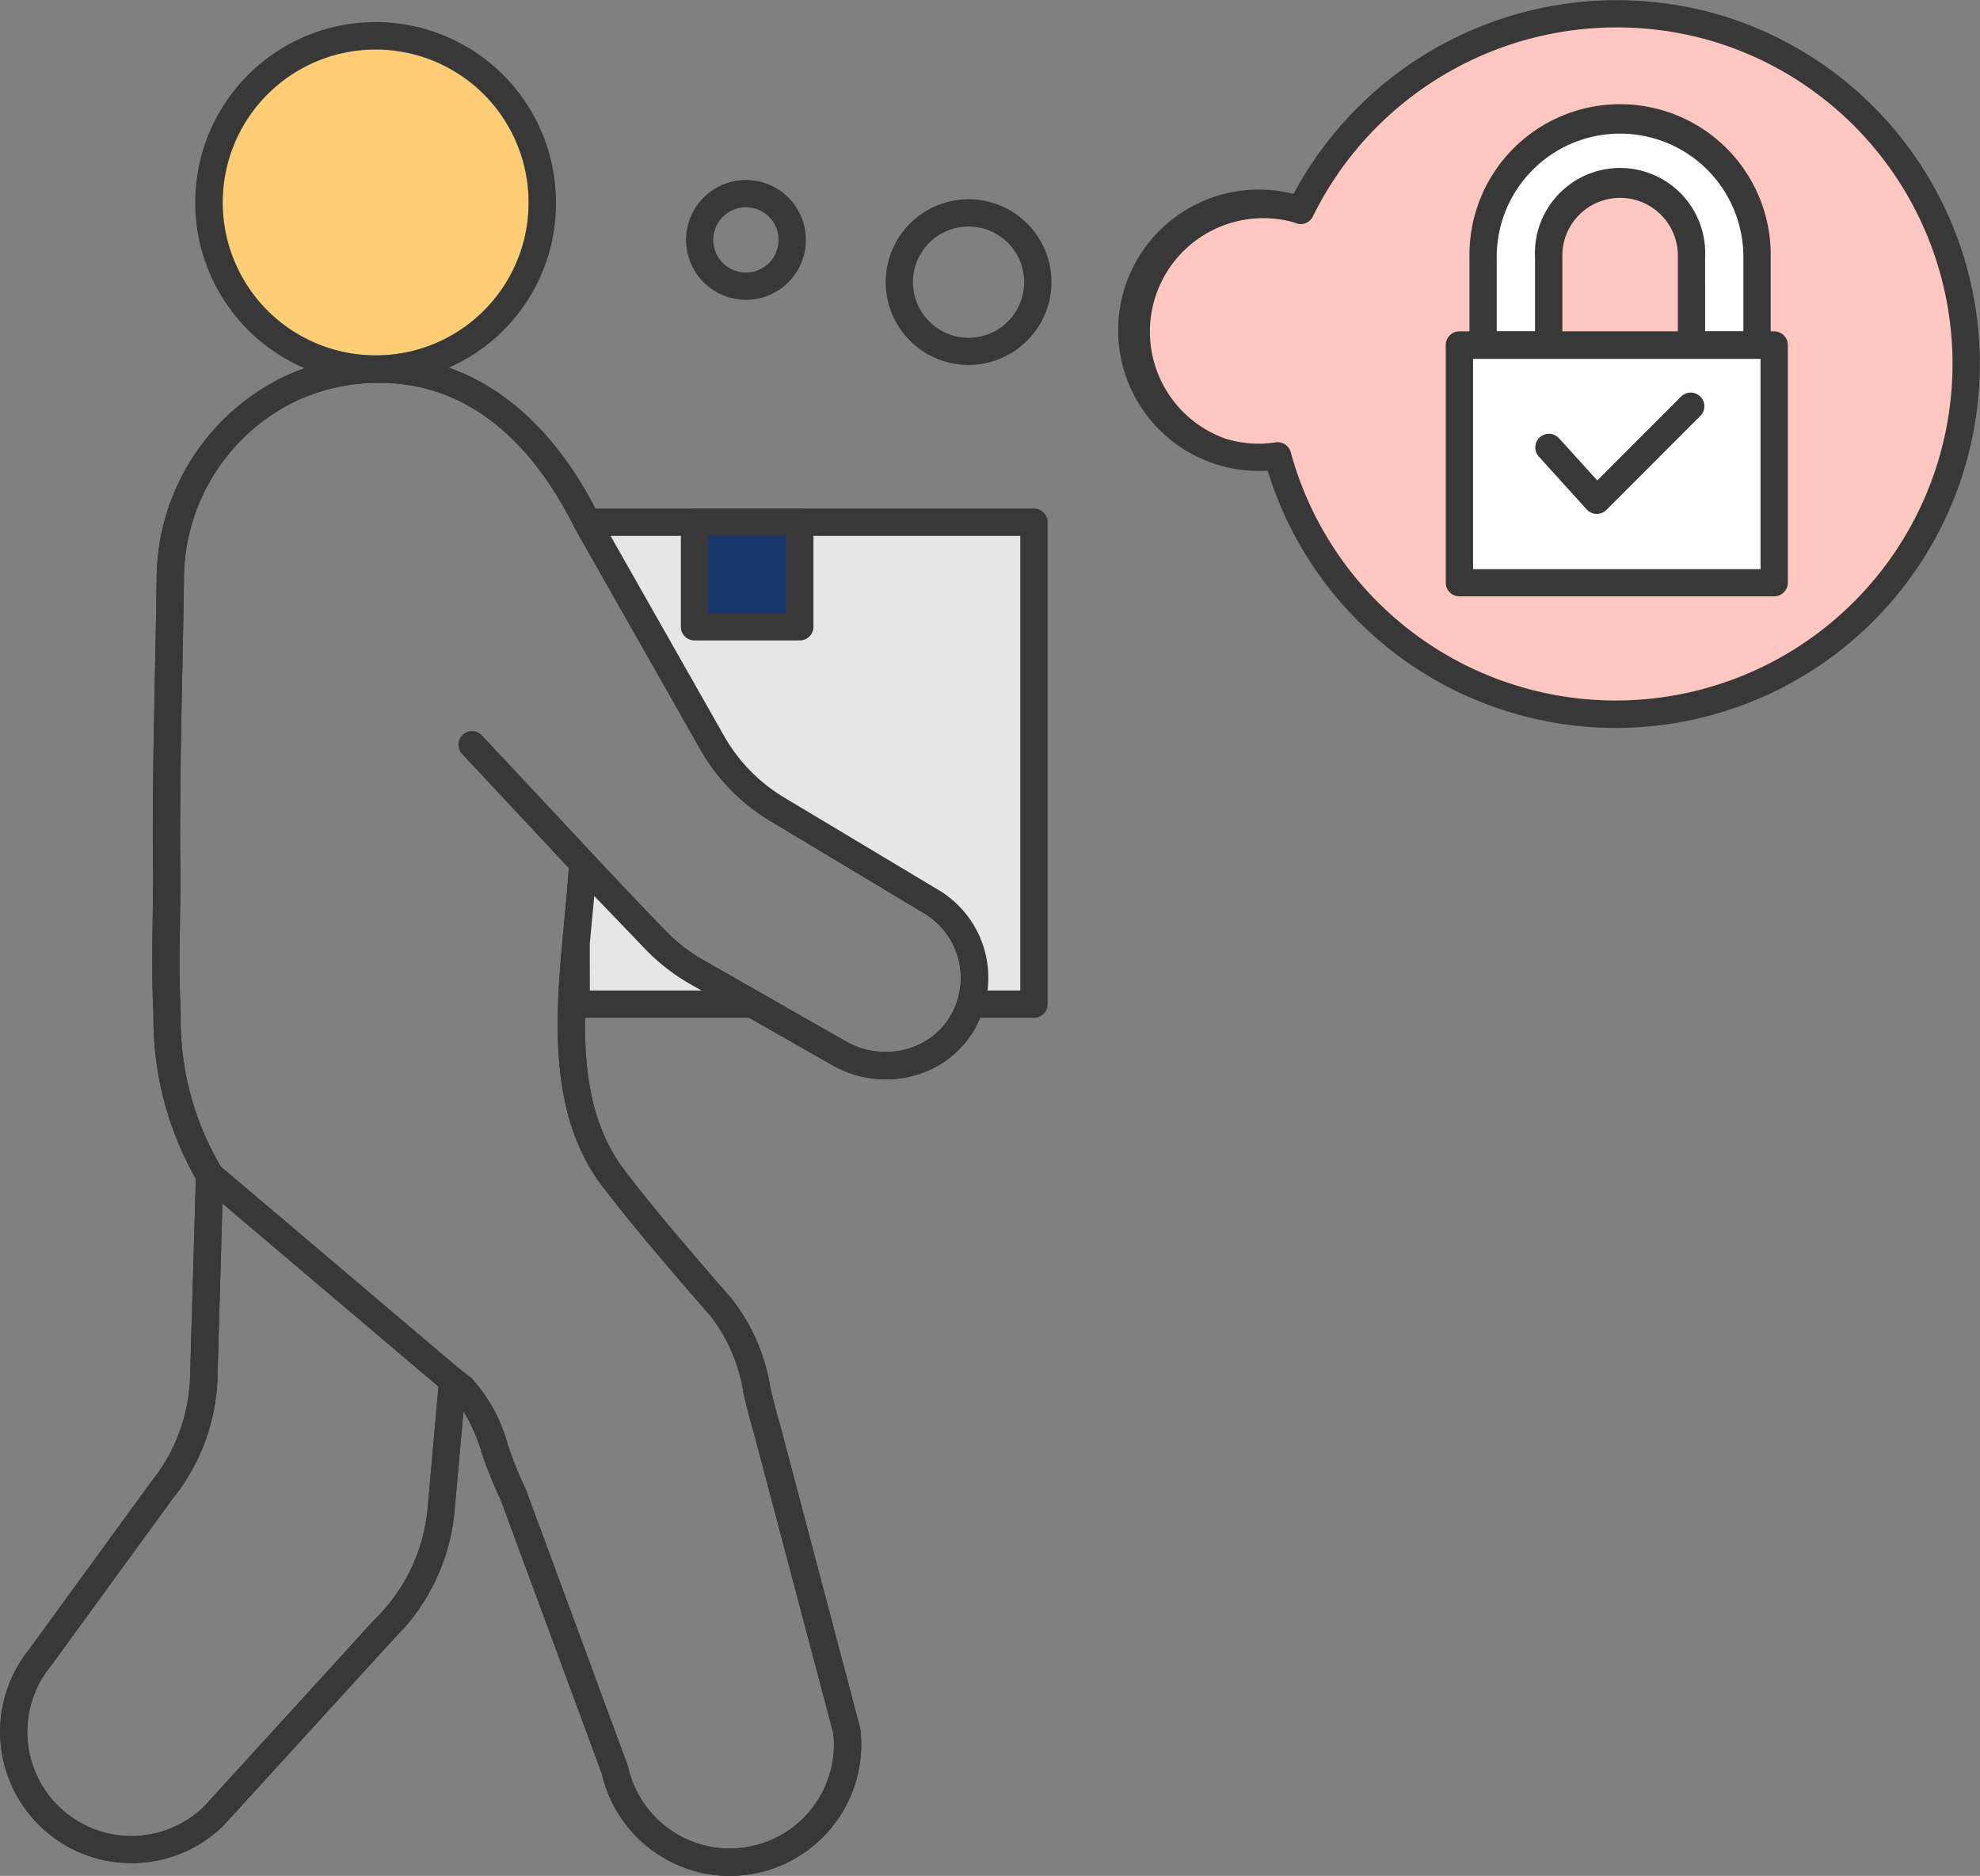 <svg xmlns="http://www.w3.org/2000/svg" width="69.769" height="66.109" viewBox="0 0 69.769 66.109"><rect x="0" y="0" width="69.769" height="66.109" fill="#808080" stroke="none"/><g transform="translate(44.586 0.666)"><ellipse cx="12.246" cy="12.246" rx="12.246" ry="12.246" fill="#ffc7c0"/></g><g transform="translate(40.365 7.43)"><path d="M4.781-.242C7.155-.242,8.6,2.015,8.6,4.5S7.249,8.726,4.874,8.726A4.4,4.4,0,0,1,.421,4.383,4.565,4.565,0,0,1,4.781-.242Z" transform="translate(-1)" fill="#ffc7c0"/></g><g transform="translate(0 0)"><g transform="translate(7.851 1.749)"><path d="M652.009,292.876a5.386,5.386,0,1,1,5.386-5.387,5.35,5.35,0,0,1-5.386,5.387Z" transform="translate(-646.623 -282.104)" fill="#ffcd73"/></g><g transform="translate(0 12.532)"><path d="M664.179,346.885a4.638,4.638,0,0,1-4.507-3.6l-3.565-9.655a13.842,13.842,0,0,1-.664-1.651,6.489,6.489,0,0,0-.646-1.47l-.317,3.54a7.2,7.2,0,0,1-2.144,4.487l-5.995,6.574a4.63,4.63,0,0,1-6.85-6.207l4.283-5.883a6.2,6.2,0,0,0,1.384-3.6l.208-7.1a11.442,11.442,0,0,1-1.493-5.77h0c-.06-1.177-.042-2.384-.027-3.448.008-.606.016-1.185.011-1.722-.025-2.29.023-4.614.068-6.861.022-1.1.045-2.212.06-3.316a7.945,7.945,0,0,1,4.245-7.03,7.786,7.786,0,0,1,3.121-.849c3.454-.181,6.336,1.81,8.232,5.647l4.4,7.746a5.939,5.939,0,0,0,2.113,2.164l5.442,3.264a3.615,3.615,0,0,1,1.336,4.778,3.51,3.51,0,0,1-2.148,1.743,3.777,3.777,0,0,1-2.915-.343l-5.044-2.875a6.919,6.919,0,0,1-1.564-1.219l-1.8-1.876q-.045.5-.094,1.014c-.3,3.122-.605,6.351,1.181,8.677l.383.495c1.047,1.328,2.184,2.636,3.281,3.9l.08.091a6.8,6.8,0,0,1,1.375,3.154c.1.418.212.869.359,1.367L668.78,341.7a4.634,4.634,0,0,1-4.6,5.183Zm-9.771-17.933a.484.484,0,0,1,.294.1l.38.294a5.66,5.66,0,0,1,1.269,2.316,13.132,13.132,0,0,0,.638,1.589l3.6,9.76a3.7,3.7,0,0,0,1.661,2.359,3.67,3.67,0,0,0,5.581-3.5l-2.795-10.565c-.148-.5-.262-.966-.368-1.4a5.878,5.878,0,0,0-1.166-2.751l-.08-.092c-1.106-1.274-2.249-2.592-3.311-3.939l-.391-.5c-2.016-2.625-1.676-6.2-1.374-9.354.066-.706.134-1.4.171-2.063a.48.48,0,0,1,.314-.423.486.486,0,0,1,.514.118l2.548,2.655a5.962,5.962,0,0,0,1.346,1.05l5.044,2.875a2.813,2.813,0,0,0,2.169.255,2.555,2.555,0,0,0,1.565-1.268,2.65,2.65,0,0,0-.979-3.5L665.6,309.7a6.937,6.937,0,0,1-2.456-2.515l-4.411-7.773c-1.226-2.477-3.469-5.359-7.327-5.135a6.829,6.829,0,0,0-2.737.744,6.988,6.988,0,0,0-3.723,6.185c-.013,1.108-.037,2.215-.059,3.324-.046,2.24-.093,4.556-.069,6.83.007.545,0,1.132-.01,1.746-.016,1.1-.033,2.24.026,3.387a10.171,10.171,0,0,0,1.454,5.464.482.482,0,0,1,.036.5l-.2,6.994a7.133,7.133,0,0,1-1.582,4.15l-4.283,5.882a3.669,3.669,0,0,0,5.4,4.952l5.993-6.573a6.261,6.261,0,0,0,1.879-3.905l.407-4.571a.479.479,0,0,1,.286-.4A.488.488,0,0,1,654.408,328.952Z" transform="translate(-638.465 -293.307)" fill="#383838"/></g><g transform="translate(0.001 12.532)"><path d="M664.179,346.885a4.638,4.638,0,0,1-4.507-3.6l-3.565-9.655a13.842,13.842,0,0,1-.664-1.651,6.489,6.489,0,0,0-.646-1.47l-.317,3.54a7.2,7.2,0,0,1-2.144,4.487l-5.995,6.574a4.63,4.63,0,0,1-6.85-6.207l4.283-5.883a6.2,6.2,0,0,0,1.384-3.6l.208-7.1a11.442,11.442,0,0,1-1.493-5.77c-.06-1.178-.042-2.385-.027-3.45.008-.605.016-1.184.011-1.721-.025-2.29.023-4.614.068-6.861.022-1.1.045-2.212.06-3.316a7.945,7.945,0,0,1,4.245-7.03,7.786,7.786,0,0,1,3.121-.849c3.454-.181,6.336,1.81,8.232,5.647l4.4,7.746a5.939,5.939,0,0,0,2.113,2.164l5.442,3.264a3.615,3.615,0,0,1,1.336,4.778,3.51,3.51,0,0,1-2.148,1.743,3.777,3.777,0,0,1-2.915-.343l-5.044-2.875a6.9,6.9,0,0,1-1.563-1.218l-1.8-1.877q-.045.5-.094,1.014c-.3,3.122-.605,6.351,1.181,8.677l.383.495c1.047,1.328,2.184,2.636,3.281,3.9l.08.091a6.8,6.8,0,0,1,1.375,3.154c.1.418.212.869.359,1.367L668.78,341.7a4.634,4.634,0,0,1-4.6,5.183Zm-9.771-17.933a.484.484,0,0,1,.294.1l.38.294a5.66,5.66,0,0,1,1.269,2.316,13.132,13.132,0,0,0,.638,1.589l3.6,9.76a3.7,3.7,0,0,0,1.661,2.359,3.67,3.67,0,0,0,5.581-3.5l-2.795-10.565c-.148-.5-.262-.966-.368-1.4a5.878,5.878,0,0,0-1.166-2.751l-.08-.092c-1.106-1.274-2.249-2.592-3.311-3.939l-.39-.5c-2.017-2.626-1.677-6.2-1.375-9.355.066-.706.134-1.4.171-2.063a.48.48,0,0,1,.314-.423.486.486,0,0,1,.514.118l2.548,2.656a6,6,0,0,0,1.346,1.049l5.044,2.875a2.813,2.813,0,0,0,2.169.255,2.555,2.555,0,0,0,1.565-1.268,2.65,2.65,0,0,0-.979-3.5h0L665.6,309.7a6.937,6.937,0,0,1-2.456-2.515l-4.411-7.773c-1.226-2.477-3.469-5.359-7.327-5.135a6.829,6.829,0,0,0-2.737.744,6.988,6.988,0,0,0-3.723,6.185c-.013,1.108-.037,2.215-.059,3.324-.046,2.24-.093,4.556-.069,6.83.007.545,0,1.131-.01,1.746-.016,1.1-.033,2.24.026,3.387a10.171,10.171,0,0,0,1.454,5.464.482.482,0,0,1,.036.5l-.2,6.994a7.133,7.133,0,0,1-1.582,4.15l-4.283,5.882a3.669,3.669,0,0,0,5.4,4.952l5.993-6.573a6.261,6.261,0,0,0,1.879-3.905l.407-4.571a.479.479,0,0,1,.286-.4A.488.488,0,0,1,654.408,328.952Z" transform="translate(-638.466 -293.307)" fill="#383838"/></g><g transform="translate(6.904 40.922)"><path d="M654.678,331.024a.48.48,0,0,1-.311-.115l-8.559-7.255a.482.482,0,0,1,.624-.734l8.558,7.255a.482.482,0,0,1-.312.849Z" transform="translate(-645.639 -322.806)" fill="#383838"/></g><g transform="translate(16.131 25.742)"><path d="M661.031,313.69a.477.477,0,0,1-.352-.152l-5.324-5.7a.481.481,0,0,1,.7-.656l5.323,5.695a.48.48,0,0,1-.351.809Z" transform="translate(-655.226 -307.033)" fill="#383838"/></g><g transform="translate(19.822 29.981)"><path d="M663.8,315.727l2,1.137h-6.231v-2.185c.087-.941.185-1.866.234-2.742l2.548,2.655A6.494,6.494,0,0,0,663.8,315.727Z" transform="translate(-659.08 -311.456)" fill="#e6e6e6"/><path d="M665.772,317.325h-6.23a.481.481,0,0,1-.481-.481v-2.186l.064-.7c.067-.708.135-1.4.171-2.067a.48.48,0,0,1,.314-.424.486.486,0,0,1,.514.118l2.549,2.655a5.988,5.988,0,0,0,1.345,1.05l1.994,1.137a.481.481,0,0,1-.239.9Zm-5.749-.962h3.933l-.417-.238h0a6.987,6.987,0,0,1-1.561-1.218l-1.8-1.876q-.045.5-.094,1.019l-.062.653Z" transform="translate(-659.061 -311.437)" fill="#383838"/></g><g transform="translate(20.206 17.923)"><path d="M675.707,299.409v16.984h-2.232a3.125,3.125,0,0,0-1.377-3.611l-5.443-3.261a6.445,6.445,0,0,1-2.284-2.343l-4.41-7.77Z" transform="translate(-659.479 -298.928)" fill="#e6e6e6"/><path d="M675.686,316.854h-2.231a.481.481,0,0,1-.459-.625,2.635,2.635,0,0,0-1.165-3.054l-5.443-3.262a6.961,6.961,0,0,1-2.454-2.518l-4.411-7.77a.481.481,0,0,1,.419-.718h15.745a.481.481,0,0,1,.481.481v16.983A.481.481,0,0,1,675.686,316.854Zm-1.635-.962h1.154v-16.02H660.768l4,7.05a5.961,5.961,0,0,0,2.113,2.167l5.442,3.261A3.6,3.6,0,0,1,674.051,315.892Z" transform="translate(-659.46 -298.909)" fill="#383838"/></g><g transform="translate(24.473 18.404)"><rect width="3.71" height="3.685" fill="#15376c"/></g><g transform="translate(23.992 17.922)"><path d="M667.584,303.556h-3.709a.481.481,0,0,1-.481-.481v-3.685a.481.481,0,0,1,.481-.481h3.709a.481.481,0,0,1,.481.481v3.685A.481.481,0,0,1,667.584,303.556Zm-3.228-.962H667.1V299.87h-2.747Z" transform="translate(-663.394 -298.908)" fill="#383838"/></g><g transform="translate(6.879 0.778)"><path d="M651.971,293.807a6.356,6.356,0,1,1,6.354-6.356A6.318,6.318,0,0,1,651.971,293.807Zm0-11.749a5.392,5.392,0,1,0,3.813,1.58A5.4,5.4,0,0,0,651.971,282.057Z" transform="translate(-645.613 -281.095)" fill="#383838"/></g><g transform="translate(39.401)"><path d="M696.927,305.94a12.84,12.84,0,0,1-12.256-9.067,4.958,4.958,0,1,1,.913-9.753,12.916,12.916,0,0,1,15.184-6.258h0a12.832,12.832,0,0,1-3.841,25.078Zm-11.906-10.07a.481.481,0,0,1,.464.354,11.868,11.868,0,1,0,15-14.444h0a11.936,11.936,0,0,0-14.219,6.131.477.477,0,0,1-.591.244l-.114-.043a4,4,0,0,0-2.389,7.628,3.917,3.917,0,0,0,1.781.135A.572.572,0,0,1,685.021,295.87Z" transform="translate(-679.404 -280.286)" fill="#383838"/></g><g transform="translate(31.209 7.024)"><path d="M673.814,293.422a3,3,0,0,1-.544-.051,2.92,2.92,0,1,1,3.413-2.326h0A2.928,2.928,0,0,1,673.814,293.422Zm0-4.879a1.96,1.96,0,1,0,.368.035A1.978,1.978,0,0,0,673.81,288.544Zm2.4,2.412h0Z" transform="translate(-670.893 -287.584)" fill="#383838"/></g><g transform="translate(24.17 6.345)"><path d="M665.7,291.1a2.157,2.157,0,0,1-.4-.038,2.111,2.111,0,1,1,2.469-1.68h0a2.114,2.114,0,0,1-2.07,1.719Zm-.008-3.262a1.15,1.15,0,1,0,1.131,1.363,1.148,1.148,0,0,0-.915-1.342A1.085,1.085,0,0,0,665.688,287.84Zm1.6,1.453h0Z" transform="translate(-663.579 -286.879)" fill="#383838"/></g></g><g transform="translate(51.775 3.745)"><path d="M697.59,284.677a4.832,4.832,0,0,0-4.826,4.827v3.11h2.31V289.5a2.516,2.516,0,0,1,5.032,0v3.11h2.311V289.5A4.832,4.832,0,0,0,697.59,284.677Z" transform="translate(-692.281 -284.196)" fill="#fff"/><path d="M702.4,293.075h-2.31a.481.481,0,0,1-.481-.481v-3.109a2.035,2.035,0,1,0-4.069,0v3.109a.483.483,0,0,1-.481.481h-2.312a.482.482,0,0,1-.481-.481v-3.109a5.308,5.308,0,1,1,10.615,0v3.109A.483.483,0,0,1,702.4,293.075Zm-1.829-.962h1.347v-2.627a4.345,4.345,0,1,0-8.691,0v2.627h1.349v-2.627a3,3,0,1,1,5.994,0Z" transform="translate(-692.262 -284.177)" fill="#383838"/></g><g transform="translate(51.427 12.163)"><rect width="11.09" height="8.373" fill="#fff"/></g><g transform="translate(50.944 11.681)"><rect width="11.09" height="8.373" transform="translate(0.483 0.483)" fill="#fff"/><path d="M702.971,301.758H691.879a.482.482,0,0,1-.481-.481V292.9a.483.483,0,0,1,.481-.481h11.092a.483.483,0,0,1,.481.481v8.373A.482.482,0,0,1,702.971,301.758ZM692.36,300.8H702.49v-7.411H692.36Z" transform="translate(-691.398 -292.423)" fill="#383838"/></g><g transform="translate(54.1 13.827)"><path d="M696.845,298.938h-.013a.479.479,0,0,1-.345-.158l-1.686-1.861a.481.481,0,1,1,.713-.646l1.346,1.486,2.961-2.964a.481.481,0,0,1,.681.679l-3.319,3.322A.477.477,0,0,1,696.845,298.938Z" transform="translate(-694.677 -294.654)" fill="#383838"/></g></svg>